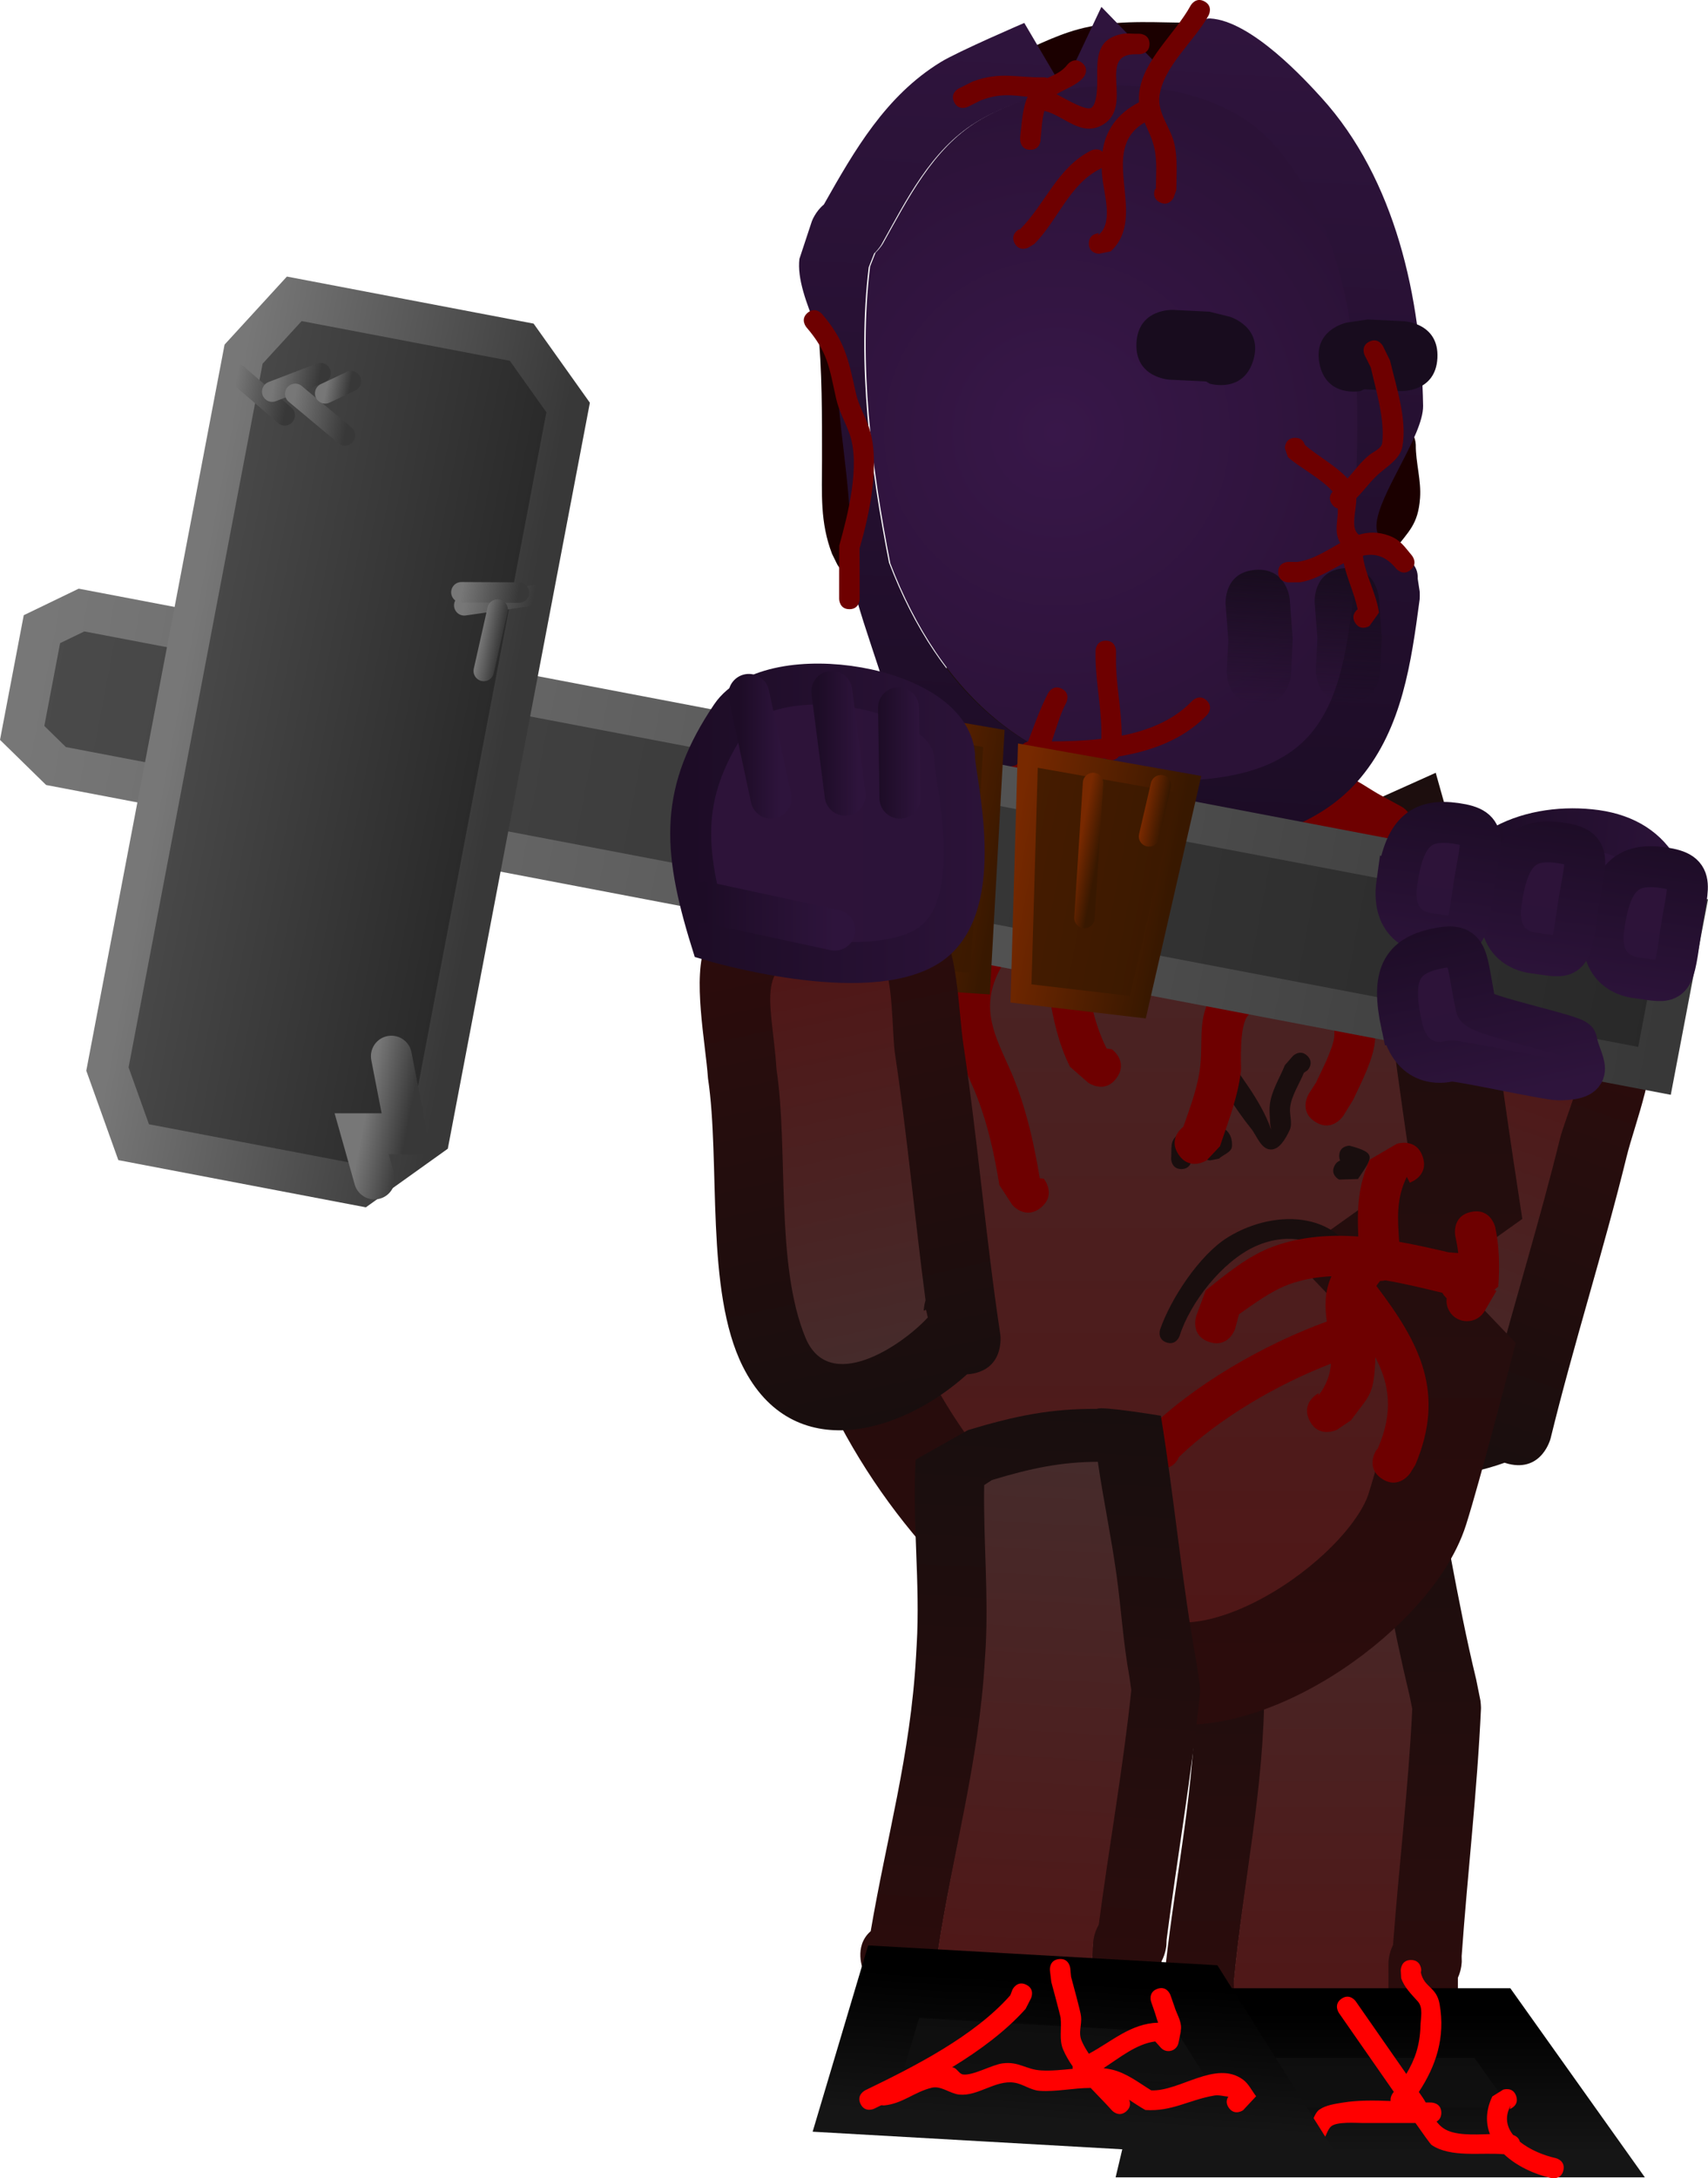 <svg version="1.1" xmlns="http://www.w3.org/2000/svg" xmlns:xlink="http://www.w3.org/1999/xlink" width="208.618" height="265.901" viewBox="0,0,208.618,265.901"><defs><linearGradient x1="355.717" y1="86.683" x2="383.651" y2="89.477" gradientUnits="userSpaceOnUse" id="color-1"><stop offset="0" stop-color="#2d1339"/><stop offset="1" stop-color="#2c1339"/></linearGradient><linearGradient x1="355.717" y1="86.683" x2="383.651" y2="89.477" gradientUnits="userSpaceOnUse" id="color-2"><stop offset="0" stop-color="#1d0c26"/><stop offset="1" stop-color="#2e143c"/></linearGradient><linearGradient x1="345.909" y1="153.818" x2="368.31" y2="90.756" gradientUnits="userSpaceOnUse" id="color-3"><stop offset="0" stop-color="#180e0e"/><stop offset="1" stop-color="#2e0c0c"/></linearGradient><linearGradient x1="348.511" y1="146.174" x2="365.262" y2="99.018" gradientUnits="userSpaceOnUse" id="color-4"><stop offset="0" stop-color="#462b2b"/><stop offset="1" stop-color="#501616"/></linearGradient><linearGradient x1="372.435" y1="92.064" x2="379.137" y2="92.064" gradientUnits="userSpaceOnUse" id="color-5"><stop offset="0" stop-color="#1d0c26"/><stop offset="1" stop-color="#2e143c"/></linearGradient><linearGradient x1="337.505" y1="145.483" x2="337.505" y2="229.384" gradientUnits="userSpaceOnUse" id="color-6"><stop offset="0" stop-color="#180e0e"/><stop offset="1" stop-color="#2e0c0c"/></linearGradient><linearGradient x1="338.004" y1="154.9" x2="338.004" y2="221.369" gradientUnits="userSpaceOnUse" id="color-7"><stop offset="0" stop-color="#462b2b"/><stop offset="1" stop-color="#501616"/></linearGradient><linearGradient x1="350.498" y1="219.602" x2="350.498" y2="236.657" gradientUnits="userSpaceOnUse" id="color-8"><stop offset="0" stop-color="#0d0d0d"/><stop offset="1" stop-color="#111111"/></linearGradient><linearGradient x1="350.498" y1="219.602" x2="350.498" y2="236.657" gradientUnits="userSpaceOnUse" id="color-9"><stop offset="0" stop-color="#000000"/><stop offset="1" stop-color="#151515"/></linearGradient><linearGradient x1="315.272" y1="43.825" x2="315.272" y2="178.193" gradientUnits="userSpaceOnUse" id="color-10"><stop offset="0" stop-color="#462b2b"/><stop offset="1" stop-color="#501616"/></linearGradient><linearGradient x1="315.462" y1="43.825" x2="315.462" y2="178.193" gradientUnits="userSpaceOnUse" id="color-11"><stop offset="0" stop-color="#190e0e"/><stop offset="1" stop-color="#2b0c0c"/></linearGradient><linearGradient x1="314.316" y1="-23.979" x2="309.344" y2="77.057" gradientUnits="userSpaceOnUse" id="color-12"><stop offset="0" stop-color="#2f143d"/><stop offset="1" stop-color="#1c0c25"/></linearGradient><radialGradient cx="305.522" cy="26.699" r="42.252" gradientUnits="userSpaceOnUse" id="color-13"><stop offset="0" stop-color="#381749"/><stop offset="1" stop-color="#2b1237"/></radialGradient><linearGradient x1="330.522" y1="43.451" x2="329.714" y2="59.878" gradientUnits="userSpaceOnUse" id="color-14"><stop offset="0" stop-color="#180c1e"/><stop offset="1" stop-color="#180c1e" stop-opacity="0"/></linearGradient><linearGradient x1="341.404" y1="43.241" x2="340.595" y2="59.669" gradientUnits="userSpaceOnUse" id="color-15"><stop offset="0" stop-color="#180c1e"/><stop offset="1" stop-color="#180c1e" stop-opacity="0"/></linearGradient><linearGradient x1="305.145" y1="145.457" x2="300.548" y2="226.365" gradientUnits="userSpaceOnUse" id="color-16"><stop offset="0" stop-color="#180e0e"/><stop offset="1" stop-color="#2e0c0c"/></linearGradient><linearGradient x1="305.271" y1="152.029" x2="301.501" y2="218.391" gradientUnits="userSpaceOnUse" id="color-17"><stop offset="0" stop-color="#462b2b"/><stop offset="1" stop-color="#501616"/></linearGradient><linearGradient x1="314.568" y1="216.208" x2="313.601" y2="233.235" gradientUnits="userSpaceOnUse" id="color-18"><stop offset="0" stop-color="#0d0d0d"/><stop offset="1" stop-color="#111111"/></linearGradient><linearGradient x1="314.568" y1="216.208" x2="313.601" y2="233.235" gradientUnits="userSpaceOnUse" id="color-19"><stop offset="0" stop-color="#000000"/><stop offset="1" stop-color="#151515"/></linearGradient><linearGradient x1="180.336" y1="57.023" x2="380.311" y2="95.132" gradientUnits="userSpaceOnUse" id="color-20"><stop offset="0" stop-color="#4a4a4a"/><stop offset="1" stop-color="#282828"/></linearGradient><linearGradient x1="180.336" y1="57.023" x2="380.311" y2="95.132" gradientUnits="userSpaceOnUse" id="color-21"><stop offset="0" stop-color="#777777"/><stop offset="1" stop-color="#383838"/></linearGradient><linearGradient x1="197.824" y1="60.939" x2="237.272" y2="68.456" gradientUnits="userSpaceOnUse" id="color-22"><stop offset="0" stop-color="#4a4a4a"/><stop offset="1" stop-color="#282828"/></linearGradient><linearGradient x1="197.824" y1="60.939" x2="237.272" y2="68.456" gradientUnits="userSpaceOnUse" id="color-23"><stop offset="0" stop-color="#777777"/><stop offset="1" stop-color="#383838"/></linearGradient><linearGradient x1="205.022" y1="21.46" x2="211.561" y2="22.706" gradientUnits="userSpaceOnUse" id="color-24"><stop offset="0" stop-color="#777777"/><stop offset="1" stop-color="#383838"/></linearGradient><linearGradient x1="209.98" y1="20.059" x2="215.262" y2="21.065" gradientUnits="userSpaceOnUse" id="color-25"><stop offset="0" stop-color="#777777"/><stop offset="1" stop-color="#383838"/></linearGradient><linearGradient x1="212.124" y1="23.855" x2="218.914" y2="25.149" gradientUnits="userSpaceOnUse" id="color-26"><stop offset="0" stop-color="#777777"/><stop offset="1" stop-color="#383838"/></linearGradient><linearGradient x1="216.335" y1="20.902" x2="219.102" y2="21.429" gradientUnits="userSpaceOnUse" id="color-27"><stop offset="0" stop-color="#777777"/><stop offset="1" stop-color="#383838"/></linearGradient><linearGradient x1="233.391" y1="46.398" x2="241.438" y2="47.931" gradientUnits="userSpaceOnUse" id="color-28"><stop offset="0" stop-color="#777777"/><stop offset="1" stop-color="#383838"/></linearGradient><linearGradient x1="232.898" y1="45.56" x2="239.688" y2="46.854" gradientUnits="userSpaceOnUse" id="color-29"><stop offset="0" stop-color="#777777"/><stop offset="1" stop-color="#383838"/></linearGradient><linearGradient x1="235.126" y1="51.81" x2="237.582" y2="52.279" gradientUnits="userSpaceOnUse" id="color-30"><stop offset="0" stop-color="#777777"/><stop offset="1" stop-color="#383838"/></linearGradient><linearGradient x1="279.309" y1="70.149" x2="288.866" y2="71.97" gradientUnits="userSpaceOnUse" id="color-31"><stop offset="0" stop-color="#777777"/><stop offset="1" stop-color="#383838"/></linearGradient><linearGradient x1="285.872" y1="71.269" x2="291.153" y2="72.276" gradientUnits="userSpaceOnUse" id="color-32"><stop offset="0" stop-color="#777777"/><stop offset="1" stop-color="#383838"/></linearGradient><linearGradient x1="288.59" y1="74.785" x2="296.638" y2="76.318" gradientUnits="userSpaceOnUse" id="color-33"><stop offset="0" stop-color="#777777"/><stop offset="1" stop-color="#383838"/></linearGradient><linearGradient x1="264.195" y1="72.872" x2="278.53" y2="75.604" gradientUnits="userSpaceOnUse" id="color-34"><stop offset="0" stop-color="#461c00"/><stop offset="1" stop-color="#3b1900"/></linearGradient><linearGradient x1="264.195" y1="72.872" x2="278.53" y2="75.604" gradientUnits="userSpaceOnUse" id="color-35"><stop offset="0" stop-color="#782900"/><stop offset="1" stop-color="#381800"/></linearGradient><linearGradient x1="281.129" y1="77.011" x2="298.733" y2="80.366" gradientUnits="userSpaceOnUse" id="color-36"><stop offset="0" stop-color="#461c00"/><stop offset="1" stop-color="#3b1900"/></linearGradient><linearGradient x1="281.129" y1="77.011" x2="298.733" y2="80.366" gradientUnits="userSpaceOnUse" id="color-37"><stop offset="0" stop-color="#782900"/><stop offset="1" stop-color="#381800"/></linearGradient><linearGradient x1="299.308" y1="80.085" x2="318.925" y2="83.823" gradientUnits="userSpaceOnUse" id="color-38"><stop offset="0" stop-color="#461c00"/><stop offset="1" stop-color="#3b1900"/></linearGradient><linearGradient x1="299.308" y1="80.085" x2="318.925" y2="83.823" gradientUnits="userSpaceOnUse" id="color-39"><stop offset="0" stop-color="#782900"/><stop offset="1" stop-color="#381800"/></linearGradient><linearGradient x1="284.71" y1="76" x2="287.979" y2="76.623" gradientUnits="userSpaceOnUse" id="color-40"><stop offset="0" stop-color="#782900"/><stop offset="1" stop-color="#381800"/></linearGradient><linearGradient x1="290.152" y1="83.162" x2="292.608" y2="83.63" gradientUnits="userSpaceOnUse" id="color-41"><stop offset="0" stop-color="#782900"/><stop offset="1" stop-color="#381800"/></linearGradient><linearGradient x1="308.176" y1="77.475" x2="310.632" y2="77.943" gradientUnits="userSpaceOnUse" id="color-42"><stop offset="0" stop-color="#782900"/><stop offset="1" stop-color="#381800"/></linearGradient><linearGradient x1="316.266" y1="72.631" x2="318.722" y2="73.099" gradientUnits="userSpaceOnUse" id="color-43"><stop offset="0" stop-color="#782900"/><stop offset="1" stop-color="#381800"/></linearGradient><linearGradient x1="267.692" y1="70.411" x2="270.148" y2="70.879" gradientUnits="userSpaceOnUse" id="color-44"><stop offset="0" stop-color="#782900"/><stop offset="1" stop-color="#381800"/></linearGradient><linearGradient x1="272.56" y1="81.112" x2="275.015" y2="81.58" gradientUnits="userSpaceOnUse" id="color-45"><stop offset="0" stop-color="#782900"/><stop offset="1" stop-color="#381800"/></linearGradient><linearGradient x1="273.717" y1="62.047" x2="276.173" y2="62.515" gradientUnits="userSpaceOnUse" id="color-46"><stop offset="0" stop-color="#782900"/><stop offset="1" stop-color="#381800"/></linearGradient><linearGradient x1="221.052" y1="109.899" x2="226.333" y2="110.906" gradientUnits="userSpaceOnUse" id="color-47"><stop offset="0" stop-color="#777777"/><stop offset="1" stop-color="#383838"/></linearGradient><linearGradient x1="286.424" y1="147.247" x2="272.315" y2="82.275" gradientUnits="userSpaceOnUse" id="color-48"><stop offset="0" stop-color="#180e0e"/><stop offset="1" stop-color="#2e0c0c"/></linearGradient><linearGradient x1="284.893" y1="139.345" x2="274.337" y2="90.734" gradientUnits="userSpaceOnUse" id="color-49"><stop offset="0" stop-color="#462b2b"/><stop offset="1" stop-color="#501616"/></linearGradient><linearGradient x1="379.524" y1="76.556" x2="376.371" y2="98.876" gradientUnits="userSpaceOnUse" id="color-50"><stop offset="0" stop-color="#2d1339"/><stop offset="1" stop-color="#2c1339"/></linearGradient><linearGradient x1="379.524" y1="76.556" x2="376.371" y2="98.876" gradientUnits="userSpaceOnUse" id="color-51"><stop offset="0" stop-color="#1d0c26"/><stop offset="1" stop-color="#2e143c"/></linearGradient><linearGradient x1="366.986" y1="73.529" x2="363.834" y2="95.849" gradientUnits="userSpaceOnUse" id="color-52"><stop offset="0" stop-color="#2d1339"/><stop offset="1" stop-color="#2c1339"/></linearGradient><linearGradient x1="366.986" y1="73.529" x2="363.834" y2="95.849" gradientUnits="userSpaceOnUse" id="color-53"><stop offset="0" stop-color="#1d0c26"/><stop offset="1" stop-color="#2e143c"/></linearGradient><linearGradient x1="354.232" y1="71.152" x2="351.08" y2="93.471" gradientUnits="userSpaceOnUse" id="color-54"><stop offset="0" stop-color="#2d1339"/><stop offset="1" stop-color="#2c1339"/></linearGradient><linearGradient x1="354.232" y1="71.152" x2="351.08" y2="93.471" gradientUnits="userSpaceOnUse" id="color-55"><stop offset="0" stop-color="#1d0c26"/><stop offset="1" stop-color="#2e143c"/></linearGradient><linearGradient x1="350.738" y1="86.646" x2="355.478" y2="108.683" gradientUnits="userSpaceOnUse" id="color-56"><stop offset="0" stop-color="#2d1339"/><stop offset="1" stop-color="#2c1339"/></linearGradient><linearGradient x1="350.738" y1="86.646" x2="355.478" y2="108.683" gradientUnits="userSpaceOnUse" id="color-57"><stop offset="0" stop-color="#1d0c26"/><stop offset="1" stop-color="#2e143c"/></linearGradient><linearGradient x1="260.648" y1="71.954" x2="303.175" y2="71.954" gradientUnits="userSpaceOnUse" id="color-58"><stop offset="0" stop-color="#2d1339"/><stop offset="1" stop-color="#2c1339"/></linearGradient><linearGradient x1="260.648" y1="71.954" x2="303.175" y2="71.954" gradientUnits="userSpaceOnUse" id="color-59"><stop offset="0" stop-color="#1d0c26"/><stop offset="1" stop-color="#2e143c"/></linearGradient><linearGradient x1="266.744" y1="64.987" x2="271.744" y2="64.987" gradientUnits="userSpaceOnUse" id="color-60"><stop offset="0" stop-color="#1d0c26"/><stop offset="1" stop-color="#2e143c"/></linearGradient><linearGradient x1="276.335" y1="64.625" x2="281.335" y2="64.625" gradientUnits="userSpaceOnUse" id="color-61"><stop offset="0" stop-color="#1d0c26"/><stop offset="1" stop-color="#2e143c"/></linearGradient><linearGradient x1="283.755" y1="65.802" x2="288.755" y2="65.802" gradientUnits="userSpaceOnUse" id="color-62"><stop offset="0" stop-color="#1d0c26"/><stop offset="1" stop-color="#2e143c"/></linearGradient><linearGradient x1="262.458" y1="85.708" x2="278.383" y2="85.708" gradientUnits="userSpaceOnUse" id="color-63"><stop offset="0" stop-color="#1d0c26"/><stop offset="1" stop-color="#2e143c"/></linearGradient></defs><g transform="translate(-176.422,26.11)"><g data-paper-data="{&quot;isPaintingLayer&quot;:true}" fill-rule="nonzero" stroke-linejoin="miter" stroke-miterlimit="10" stroke-dasharray="" stroke-dashoffset="0" style="mix-blend-mode: normal"><g><path d="M353.452,87.397c0.968,-9.685 9.496,-13 17.21,-12.229c7.714,0.771 10.978,6.206 10.009,15.891c-0.968,9.685 -4.655,11.603 -12.368,10.832c-7.714,-0.771 -15.82,-4.809 -14.851,-14.494z" fill="url(#color-1)" stroke="url(#color-2)" stroke-width="5" stroke-linecap="butt"/><g stroke="none" stroke-width="0.5" stroke-linecap="butt"><path d="M358.931,141.985c2.564,-9.665 5.504,-19.229 7.895,-28.971c0.567,-2.311 3.388,-8.661 2.886,-10.964c-0.393,-1.805 -3.038,-2.148 -4.734,-2.882c-9.917,-4.292 -9.165,1.48 -12.094,10.184c-2.322,9.491 -9.166,21.638 -9.134,31.307c0.025,7.471 10.281,5.401 14.644,3.369c0.057,-0.22 0.114,-0.441 0.172,-0.661l-0.364,-0.196c0,0 0.229,-0.568 0.728,-1.187zM360.188,152.445c-10.05,3.615 -23.957,2.299 -24.953,-11.33c-0.754,-10.316 6.977,-24.052 9.459,-34.137c1.37,-4.091 2.898,-12.174 5.981,-15.248c6.621,-6.602 24.331,-1.002 27.194,7.832c1.281,3.952 -1.788,11.52 -2.761,15.484c-2.838,11.562 -6.467,22.88 -9.289,34.41c0,0 -1.016,4.141 -5.157,3.125c-0.166,-0.041 -0.324,-0.086 -0.473,-0.137z" fill="url(#color-3)"/><path d="M358.218,143.342l0.331,-0.143c-0.058,0.22 -0.081,0.78 -0.138,1.001c-4.363,2.032 -14.731,4.073 -14.756,-3.398c-0.032,-9.669 6.863,-22.121 9.186,-31.613c2.929,-8.704 2.281,-14.471 12.198,-10.179c1.695,0.734 4.375,1.094 4.768,2.899c0.501,2.302 -2.285,8.683 -2.853,10.993c-2.391,9.742 -5.437,19.587 -8.001,29.252c-0.499,0.619 -0.735,1.188 -0.735,1.188z" data-paper-data="{&quot;noHover&quot;:false,&quot;origItem&quot;:[&quot;Path&quot;,{&quot;applyMatrix&quot;:true,&quot;segments&quot;:[[[616.01757,324.85208],[0.42222,0.19775],[-5.862,-0.10908]],[[598.41748,324.4053],[5.88139,0],[-1.39497,0]],[[591.77102,324.29391],[1.24103,-0.60726],[-0.97287,0.47604]],[[590.7917,327.39212],[0.18086,-1.06789],[-1.058,6.24707]],[[598.28123,332.85556],[-5.36576,-0.45131],[5.72909,-0.0041]],[[617.38488,333.68111],[-5.50117,1.3696],[4.2505,-1.05822]],[[617.25671,324.87154],[1.76693,2.20033],[-0.1335,-0.00169]],[[616.85624,324.86607],[0.13349,0.00196],[0,0]],[616.79521,325.10061]],&quot;closed&quot;:true}]}" fill="url(#color-4)"/></g><path d="M372.435,87.2l6.701,9.728" fill="none" stroke="url(#color-5)" stroke-width="5" stroke-linecap="round"/></g><g stroke-linecap="butt"><g><g data-paper-data="{&quot;index&quot;:null}" stroke="none" stroke-width="0.5"><path d="M319.316,220.746l-1.139,-2.235c0,0 -1.415,-2.83 0.631,-4.833c1.293,-11.555 3.625,-21.667 3.625,-33.78c0,0 0,-4.264 4.264,-4.264c4.264,0 4.264,4.264 4.264,4.264c0,0 0,4.264 -4.264,4.264c-4.264,0 -4.264,-4.264 -4.264,-4.264v-1.412c0.018,-7.57 -1.407,-14.976 -1.412,-22.589c0,0 0,-4.066 3.97,-4.257l2.602,-1.633c5.721,-2.074 10.28,-3.181 15.969,-3.473c0.478,-0.4 1.119,-0.727 1.976,-0.918c4.162,-0.925 5.087,3.237 5.087,3.237c2.218,9.982 3.69,20.116 6.099,30.039l0.508,2.521c0,0 0.039,0.197 0.058,0.513c0.029,0.316 0.02,0.516 0.02,0.516c-0.461,10.134 -1.64,20.124 -2.359,30.228l0.011,0.637c0,0 0,0.981 -0.471,2.002c0,1.372 0,2.744 0,4.116v4.108c0.067,1.447 -0.417,2.419 -1.065,3.071c-0.595,0.7 -1.524,1.263 -2.971,1.316c-12.517,1.058 -23.348,5.024 -31.138,-7.176zM345.962,213.31c0,0 0,-1.086 0.548,-2.163c0.71,-9.548 1.798,-18.999 2.256,-28.577l-0.331,-1.669c-2.063,-8.537 -3.454,-17.219 -5.209,-25.832c-4.495,0.277 -8.007,1.233 -12.72,2.953l-0.902,0.67c0.261,6.637 1.341,13.138 1.355,19.794v1.412c0,12.643 -2.647,23.572 -3.786,35.719l0.021,0.988c0,0 0,0.205 -0.045,0.526c4.363,5.943 11.645,3.969 18.812,2.795c0,-2.492 0,-5.358 0,-6.615z" fill="url(#color-6)"/><path d="M346.004,220.091c-7.167,1.174 -14.55,3.143 -18.913,-2.801c0.045,-0.321 0.044,-0.526 0.044,-0.526l-0.023,-0.988c1.139,-12.147 3.738,-23.365 3.738,-36.008l0.01,-1.42c-0.014,-6.656 -1.04,-13.183 -1.302,-19.82l0.907,-0.671c4.713,-1.72 8.293,-2.679 12.787,-2.956c1.755,8.614 3.259,17.367 5.323,25.904l0.342,1.688c-0.458,9.578 -1.638,19.266 -2.348,28.815c-0.548,1.076 -0.556,2.165 -0.556,2.165c0,1.257 -0.01,4.127 -0.01,6.618z" data-paper-data="{&quot;noHover&quot;:false,&quot;origItem&quot;:[&quot;Path&quot;,{&quot;applyMatrix&quot;:true,&quot;segments&quot;:[[[329.34589,196.45675],[0,0.36854],[0,0]],[[329.50667,195.82278],[-0.16078,0.31546],[0.20811,-2.79922]],[[330.16794,187.44507],[-0.13425,2.80784],[0,0]],[[330.07085,186.95568],[0,0],[-0.60488,-2.50272]],[[328.54369,179.3825],[0.51447,2.5252],[-1.31764,0.08123]],[[324.81473,180.24814],[1.38162,-0.50411],[0,0]],[[324.55041,180.44449],[0,0],[0.07662,1.9458]],[[324.94774,186.24748],[-0.00418,-1.95127],[0,0]],[[324.94774,186.66137],[0,0],[0,3.7065]],[[323.83783,197.13298],[0.33393,-3.56105],[0,0]],[323.84403,197.42249],[[323.83081,197.57676],[0.01322,-0.09403],[1.27911,1.74231]],[[329.34589,198.39616],[-2.10106,0.34423],[0,-0.73049]]],&quot;closed&quot;:true}]}" fill="url(#color-7)"/></g><path d="M318.062,235.424l3.462,-14.589h37.177l10.385,14.589z" fill="url(#color-8)" stroke="url(#color-9)" stroke-width="8.5"/></g><path d="M325.535,222.802c1.212,0.306 0.906,1.518 0.906,1.518l-0.313,0.978c0.922,2.037 2.575,6.792 5.008,7.554c0.843,0.264 2.532,-0.432 3.148,-0.621c0,0 1.197,-0.359 1.556,0.838c0.054,0.179 0.073,0.34 0.066,0.483c0.148,-0.078 0.284,-0.17 0.405,-0.276c0.571,-0.502 0.651,-1.465 1.285,-1.885c0.816,-0.542 1.85,-0.681 2.816,-0.839c1.85,-0.303 3.859,-0.28 5.863,-0.196c-0.072,-0.525 0.275,-0.97 0.275,-0.97c0.039,-0.05 0.077,-0.099 0.115,-0.149c-1.902,-2.731 -3.803,-5.461 -5.705,-8.192l-0.999,-1.435c0,0 -0.714,-1.026 0.311,-1.74c1.026,-0.714 1.74,0.311 1.74,0.311c1.779,2.555 4.116,5.91 6.177,8.869c1.043,-1.726 1.67,-3.506 1.728,-5.82c0.026,-1.015 0.36,-2.274 -0.319,-3.029c-0.781,-0.868 -1.674,-1.741 -2.036,-2.852l-0.048,-0.957c0,0 0,-1.25 1.25,-1.25c1.25,0 1.25,1.25 1.25,1.25l-0.048,0.271c0.409,1.886 1.912,1.705 2.293,3.87c0.714,4.061 -0.429,7.518 -2.538,10.718c0.148,0.212 0.292,0.42 0.433,0.622c0.146,0.21 0.28,0.432 0.407,0.66c0.221,0.004 0.44,0.006 0.657,0.006c0,0 1.25,0 1.25,1.25c0,0.598 -0.286,0.91 -0.584,1.072c0.231,0.304 0.494,0.577 0.809,0.799c1.305,0.92 3.644,0.804 5.712,0.734c-0.524,-1.344 -0.52,-2.89 0.29,-4.597l1.337,-0.832c0,0 1.186,-0.395 1.581,0.791c0.395,1.186 -0.791,1.581 -0.791,1.581l0.109,-0.422c-0.753,1.396 -0.476,2.601 0.306,3.583c0.267,0.091 0.692,0.312 0.818,0.816c1.254,1.026 3.021,1.713 4.374,2.008c0,0 1.22,0.271 0.949,1.491c-0.271,1.22 -1.491,0.949 -1.491,0.949c-2.072,-0.467 -4.231,-1.472 -5.758,-2.909c-2.782,-0.247 -6.503,0.458 -8.853,-1.134c-0.14,-0.095 -1.125,-1.48 -1.966,-2.68c-2.176,0.002 -4.352,0.004 -6.528,-0.001c-0.699,-0.002 -3.006,-0.175 -3.728,0.378c-0.568,0.435 -0.602,1.365 -1.171,1.799c-2.13,1.624 -5.07,1.098 -7.542,1.098l-1.009,-0.269c0,0 -1.186,-0.395 -0.791,-1.581c0.025,-0.074 0.053,-0.143 0.083,-0.205c-2.496,-2.045 -4.02,-6.296 -4.994,-8.779l0.382,-1.774c0,0 0.306,-1.212 1.518,-0.906z" fill="#ff0000" stroke="none" stroke-width="0.5"/></g><g stroke-linecap="butt"><path d="M290.632,70.167c8.282,-5.29 6.734,-23.118 16.556,-25.377c12.82,-2.949 28.229,13.645 28.229,13.645l-5.042,26.254l17.359,-7.795c0,0 3.141,11.147 4.308,16.202c0.248,5.106 3.557,26.727 3.557,26.727l-11.831,8.424l10.863,11.377c0,0 -3.471,13.348 -5.093,18.488c-3.263,10.337 -22.996,24.158 -34.05,18.944c-2.427,-1.145 -8.14,-6.208 -10.215,-7.976c-12.483,-9.463 -21.78,-22.493 -26.277,-37.872c-3.182,-10.883 -0.253,-26.45 -0.397,-37.823c-0.125,-9.845 -0.877,-11.543 1.944,-21.385c1.078,-0.246 9.54,9.725 9.54,9.725z" data-paper-data="{&quot;noHover&quot;:false,&quot;origItem&quot;:[&quot;Path&quot;,{&quot;applyMatrix&quot;:true,&quot;segments&quot;:[[[676.95363,327.53763],[0.52277,-0.13029],[-1.28111,4.82322]],[[677.42355,343.54993],[-0.15471,-4.79615],[0.17873,5.54086]],[[677.97299,361.88541],[-1.65452,-5.27281],[2.33812,7.45136]],[[691.0677,380.04187],[-6.17325,-4.49245],[1.0278,0.84204]],[[696.10429,383.8304],[-1.19344,-0.53461],[5.43667,2.43539]],[[712.45871,374.29465],[-1.49146,5.06858],[2.76649,-9.40165]],[[713.03049,342.71279],[0.65934,9.6801],[-2.73024,-10.85366]],[[690.81498,319.65452],[14.83008,-3.71801],[-4.76467,1.19454]],[[677.83852,327.16594],[3.98524,-2.65696],[0,0]]],&quot;closed&quot;:true}],&quot;index&quot;:null}" fill="url(#color-10)" stroke="url(#color-11)" stroke-width="12.5"/><path d="M303.579,121.282c-1.921,1.6 -3.521,-0.32 -3.521,-0.32l-1.569,-2.417c-0.626,-3.764 -1.352,-7.191 -2.732,-10.769c-1.438,-3.729 -3.698,-7.102 -3.438,-11.261c0.371,-5.934 4.502,-10.294 7.849,-14.857c0,0 0.137,-0.187 0.384,-0.405c-2.581,-4.177 -6.558,-7.151 -11.201,-8.769c-0.067,0.561 -0.363,1.168 -1.131,1.68c-2.08,1.387 -3.467,-0.693 -3.467,-0.693l-1.083,-4.812c2.97,-3.477 4.711,-4.217 9.276,-3.981c0,0 2.494,0.178 2.316,2.672c-0.067,0.94 -0.463,1.5 -0.93,1.833c5.72,2.87 10.273,7.602 12.647,13.889c2.327,6.164 1.598,12.835 4.604,18.798l0.65,0.107c0,0 2.034,1.453 0.581,3.487c-1.453,2.034 -3.487,0.581 -3.487,0.581l-2.216,-1.94c-2.834,-5.708 -2.525,-11.835 -4.293,-17.725c-1.904,2.343 -4.164,4.962 -5.028,7.61c-1.468,4.495 1.075,7.923 2.634,11.988c1.494,3.895 2.315,7.65 2.998,11.744l0.478,0.039c0,0 1.6,1.921 -0.32,3.521zM287.54,71.825l0.115,-0.094c-0.009,-0.007 -0.018,-0.014 -0.026,-0.021c-0.029,0.038 -0.058,0.076 -0.088,0.115z" fill="#6e0000" stroke="none" stroke-width="0.5"/><path d="M342.306,132.873c-1.25,0 -1.25,-1.25 -1.25,-1.25l0.132,0.205c-0.254,-0.514 -0.508,-1.027 -0.762,-1.541c-1.237,-5.12 -6.336,-6.238 -10.701,-4.247c-4.027,1.836 -7.911,6.814 -9.234,10.932c0,0 -0.395,1.186 -1.581,0.791c-1.186,-0.395 -0.791,-1.581 -0.791,-1.581c1.269,-3.698 4.804,-9.139 8.314,-11.284c5.867,-3.585 14.336,-3.249 16.338,4.522c0.218,0.43 0.436,0.86 0.653,1.29l0.132,0.913c0,0 0,1.25 -1.25,1.25z" fill="#190e0e" stroke="none" stroke-width="0.5"/><path d="M336.113,102.784c0.884,0.884 0,1.768 0,1.768l-0.431,0.288c-0.519,1.296 -1.563,2.863 -1.689,4.289c-0.08,0.903 0.333,1.9 -0.055,2.72c-0.473,1.002 -1.238,2.418 -2.344,2.357c-1.184,-0.065 -1.659,-1.698 -2.407,-2.618c-2.072,-2.55 -3.765,-5.558 -5.608,-8.279c0,0 -0.701,-1.035 0.334,-1.736c1.035,-0.701 1.736,0.334 1.736,0.334c2.133,3.149 4.743,6.24 6.006,9.8c0.073,0.206 -0.077,-0.431 -0.088,-0.649c-0.037,-0.744 -0.124,-1.492 -0.055,-2.234c0.16,-1.713 1.223,-3.344 1.849,-4.912l0.984,-1.127c0,0 0.884,-0.884 1.768,0z" fill="#190e0e" stroke="none" stroke-width="0.5"/><path d="M323.009,114.284c0,-0.184 0.027,-0.34 0.073,-0.474c-0.587,0.299 -1.19,0.768 -1.112,1.535c0,0 0,1.25 -1.25,1.25c-1.25,0 -1.25,-1.25 -1.25,-1.25c0.098,-1.943 -0.298,-2.317 1.696,-3.565c1.734,-1.086 5.94,-1.179 5.734,2.041c-0.047,0.729 -1.063,1.002 -1.594,1.503l-1.047,0.21c0,0 -1.25,0 -1.25,-1.25z" fill="#190e0e" stroke="none" stroke-width="0.5"/><path d="M318.807,82.284c2.08,-1.387 3.467,0.693 3.467,0.693l0.898,1.355c1.346,2.814 3.186,2 5.842,3.932c1.094,0.796 1.843,1.473 2.501,2.181c1.234,-0.548 2.46,-1.032 3.543,-1.46c-1.037,-3.573 -0.719,-7.7 -0.61,-11.441c-0.165,0.045 -0.326,0.095 -0.481,0.155l-1.09,0.289c0,0 -2.425,0.606 -3.032,-1.819c-0.367,-1.468 0.376,-2.269 1.02,-2.673c-0.583,-0.274 -1.143,-0.825 -1.28,-1.921c-0.31,-2.481 2.171,-2.791 2.171,-2.791c2.359,-0.292 6.311,-0.939 8.5,-0.351c1.809,0.485 3.313,1.748 4.969,2.622l2.32,1.265c0.801,0.417 1.347,1.254 1.347,2.219c0,1.239 -0.901,2.267 -2.083,2.465l-3.231,0.606l-0.006,-0.034c-0.074,0.023 -0.148,0.045 -0.223,0.066c-1.467,0.414 -2.727,0.355 -3.924,0.052c-0.162,3.532 -0.571,7.596 0.723,10.733c1.777,4.311 4.497,7.263 4.236,12.276c-0.123,2.371 -1.699,5.313 -2.685,7.435l-1.169,1.905c0,0 -1.325,2.12 -3.445,0.795c-2.12,-1.325 -0.795,-3.445 -0.795,-3.445l0.878,-1.37c0.55,-1.173 2.146,-4.234 2.227,-5.663c0.142,-2.493 -1.037,-4.694 -2.231,-6.837c-0.829,0.319 -1.793,0.682 -2.779,1.09c0.084,0.649 -0.08,1.434 -0.962,2.14c-1.404,1.123 -2.606,0.429 -3.17,-0.049c-0.528,0.353 -0.995,0.725 -1.373,1.118c-1.171,1.218 -0.838,6.275 -0.881,6.692c-0.332,3.187 -1.562,6.28 -2.566,9.293l-1.599,1.699c0,0 -2.08,1.387 -3.467,-0.693c-1.205,-1.807 0.207,-3.091 0.598,-3.397c0.841,-2.426 1.812,-4.952 2.07,-7.498c0.342,-3.388 -0.449,-6.387 1.984,-9.272c0.508,-0.602 1.153,-1.164 1.886,-1.687c-0.24,-0.203 -0.502,-0.41 -0.794,-0.625c-1.542,-1.134 -3.784,-1.104 -5.241,-2.346c-0.946,-0.806 -1.344,-2.091 -2.016,-3.137l-0.739,-1.101c0,0 -1.387,-2.08 0.693,-3.467z" fill="#6e0000" stroke="none" stroke-width="0.5"/><path d="M339.419,116.202c0.187,-0.374 0.436,-0.56 0.686,-0.643c-0.068,-0.153 -0.11,-0.339 -0.11,-0.568c0,-1.25 1.25,-1.25 1.25,-1.25c3.448,0.904 2.785,1.449 1.04,4.067l-2.307,0.071c0,0 -1.118,-0.559 -0.559,-1.677z" fill="#190e0e" stroke="none" stroke-width="0.5"/><path d="M350.195,115.092c0.791,2.372 -1.581,3.162 -1.581,3.162l-0.363,-0.71c-1.309,2.661 -1.126,5.138 -0.926,7.93c2.044,0.364 4.072,0.825 6.058,1.288l1.153,0.086c-0.083,-0.69 -0.206,-1.376 -0.357,-2.051c0,0 -0.524,-2.445 1.921,-2.968c2.445,-0.524 2.968,1.921 2.968,1.921c0.486,2.35 0.54,4.799 0.355,7.192l-0.472,0.387l0.241,0.141l-1.409,2.415c-0.428,0.764 -1.245,1.281 -2.183,1.281c-1.381,0 -2.5,-1.119 -2.5,-2.5c0,-0.101 0.006,-0.201 0.018,-0.3c-0.211,-0.197 -0.382,-0.42 -0.523,-0.664c-2.236,-0.544 -4.585,-1.122 -6.957,-1.524c-0.177,0.04 -0.372,0.066 -0.585,0.074c-0.021,0.001 -0.042,0.001 -0.063,0.002c-0.171,0.205 -0.322,0.408 -0.455,0.609c5.349,7.017 8.459,13.068 4.767,21.822l-0.627,1.016c0,0 -1.387,2.08 -3.467,0.693c-2.08,-1.387 -0.693,-3.467 -0.693,-3.467l0.192,-0.212c1.948,-4.458 1.431,-7.851 -0.308,-11.167c0.005,0.255 0.002,0.515 -0.012,0.782c-0.21,3.986 -0.8,3.957 -2.954,6.935l-1.701,1.145c0,0 -2.236,1.118 -3.354,-1.118c-1.118,-2.236 1.118,-3.354 1.118,-3.354l-0.063,0.327c1.044,-1.323 1.458,-2.622 1.558,-3.919c-6.486,2.493 -13.625,6.63 -18.574,11.4c-0.28,0.679 -0.899,1.43 -2.269,1.43c-2.5,0 -2.5,-2.5 -2.5,-2.5l0.732,-1.972c5.8,-5.781 14.405,-10.695 22.1,-13.498c-0.231,-1.712 -0.295,-3.471 0.479,-5.323c0.029,-0.068 0.059,-0.135 0.091,-0.202c-1.807,0.083 -3.575,0.389 -5.261,1.016c-2.102,0.782 -4.216,2.342 -6.032,3.622l-0.484,1.797c0,0 -0.791,2.372 -3.162,1.581c-2.372,-0.791 -1.581,-3.162 -1.581,-3.162l1.153,-3.115c2.475,-1.999 5.227,-4.275 8.295,-5.383c3.351,-1.211 6.843,-1.461 10.347,-1.21c-0.134,-3.262 -0.08,-6.051 1.387,-9.378l3.321,-1.938c0,0 2.372,-0.791 3.162,1.581z" fill="#6e0000" stroke="none" stroke-width="0.5"/></g><g stroke="none" stroke-width="0.5" stroke-linecap="butt"><path d="M343.103,42.816c-2.236,-1.118 -1.118,-3.354 -1.118,-3.354l0.788,-1.468c2.758,-3.425 1.586,-5.501 1.575,-9.763c0,0 0,-2.5 2.5,-2.5c2.5,0 2.5,2.5 2.5,2.5c-0.006,2.162 0.681,4.308 0.52,6.464c-0.24,3.209 -1.354,4.001 -3.149,6.369l-0.263,0.634c0,0 -1.118,2.236 -3.354,1.118z" fill="#1b0000"/><path d="M298.582,66.408c0.15,-0.1 0.32,-0.192 0.514,-0.275c2.298,-0.985 3.283,1.313 3.283,1.313l0.84,1.97l1.031,2.836c0.11,0.282 0.17,0.588 0.17,0.909c0,1.381 -1.119,2.5 -2.5,2.5c-0.755,0 -1.432,-0.335 -1.891,-0.864l-1.83,-2.091l0.028,-0.025l-0.089,-0.047c-0.482,-0.838 -1.544,-1.479 -2.511,-1.451c0,0 -2.488,-0.249 -2.239,-2.736c0.249,-2.488 2.736,-2.239 2.736,-2.239c0.798,0.127 1.657,0.077 2.456,0.202z" fill="#1b0000"/><path d="M282.018,43.867c-2.236,1.118 -3.354,-1.118 -3.354,-1.118l-0.611,-1.241c-1.487,-3.87 -1.232,-7.341 -1.23,-11.438c0.003,-5.365 0.028,-10.964 -0.513,-16.304c0,0 -0.249,-2.488 2.239,-2.736c2.488,-0.249 2.736,2.239 2.736,2.239c0.545,5.509 0.535,11.266 0.538,16.802c0.002,3.352 -0.438,6.478 0.872,9.581l0.44,0.861c0,0 1.118,2.236 -1.118,3.354z" fill="#1b0000"/><path d="M305.103,-12.934c-1.15,-0.377 -2.299,-0.753 -3.449,-1.13c0,0 -0.237,-0.079 -0.536,-0.262c-0.532,0.158 -2.312,0.518 -3.096,-1.444c-0.928,-2.321 1.393,-3.25 1.393,-3.25c2.934,-1.171 5.626,-2.673 8.695,-3.511c4.087,-1.116 8.286,-0.88 12.469,-0.815l3.395,1.481c0,0 2.276,1.035 1.241,3.31c-1.035,2.276 -3.31,1.241 -3.31,1.241l-3.408,2.333c-3.392,0.073 -5.79,-3.62 -9.104,-2.718c-0.071,0.019 -0.142,0.039 -0.213,0.059l0.279,0.056c1.168,0.21 2.055,1.232 2.055,2.461c0,1.381 -1.119,2.5 -2.5,2.5c-0.074,0 -0.147,-0.003 -0.219,-0.009l-3.388,-0.261l0.01,-0.133z" fill="#1b0000"/><g><path d="M282.529,6.517c-1.438,11.821 0.194,24.39 2.478,36.062c6.016,15.737 17.368,26.87 35.308,26.424c5.611,-0.139 12.035,-1.173 15.873,-5.788c3.744,-4.501 4.378,-11.099 5.106,-16.725l-0.23,-2.382c0.338,-6.868 0.741,-13.685 0.648,-20.562c-0.117,-10.943 -2.619,-23.582 -10.22,-32.02c-8.057,-8.945 -25.857,-8.806 -35.848,-2.707c-5.533,3.377 -8.532,9.513 -11.555,14.91c0,0 -0.307,0.545 -0.895,1.1zM349.811,47.128c-1.015,7.579 -2.102,15.546 -7.173,21.666c-4.238,5.115 -10.495,7.313 -16.775,8.192c-9.878,1.383 -22.968,1.386 -22.968,1.386l-1.405,-10.074l-9.224,2.722c0,0 -5.612,-6.888 -7.31,-11.375c-0.848,-4.23 -5.674,-15.528 -4.877,-19.279c0.721,-3.39 -1.099,-13.934 -1.262,-17.905c-0.202,-4.913 -5.331,-12.174 -4.753,-16.969l1.512,-4.573c0,0 0.426,-1.203 1.471,-2.059c3.741,-6.617 7.546,-13.265 14.265,-17.385c2.168,-1.329 10.219,-4.784 10.219,-4.784l4.708,8.001l4.709,-9.962l7.76,8.01c0,0 3.017,-6.721 5.514,-6.595c5.066,0.255 11.809,7.699 13.591,9.657c9.076,9.97 12.225,24.607 12.427,37.634c0.047,3.632 -5.554,10.927 -5.694,14.542c-0.132,3.406 5.205,3.134 5.037,6.552l0.238,1.545c0,0 0.024,0.204 0.016,0.528c0.002,0.324 -0.025,0.528 -0.025,0.528z" data-paper-data="{&quot;index&quot;:null}" fill="url(#color-12)"/><path d="M283.365,4.726c0.588,-0.555 0.899,-1.105 0.899,-1.105c3.023,-5.397 6.087,-11.581 11.62,-14.958c9.991,-6.099 27.942,-6.23 35.999,2.715c7.6,8.438 10.189,21.209 10.306,32.152c0.094,6.877 -0.333,13.799 -0.671,20.667l0.225,2.39c-0.728,5.626 -1.409,12.27 -5.153,16.771c-3.838,4.615 -10.323,5.674 -15.934,5.813c-17.94,0.446 -29.472,-10.767 -35.488,-26.504c-2.284,-11.672 -3.909,-24.425 -2.472,-36.246z" data-paper-data="{&quot;noHover&quot;:false,&quot;origItem&quot;:[&quot;Path&quot;,{&quot;applyMatrix&quot;:true,&quot;segments&quot;:[[[671.09228,293.63325],[0,0],[-0.50118,6.96414]],[[673.5825,314.68052],[-1.67396,-6.76963],[3.97672,9.04261]],[[695.02141,329.13737],[-10.49315,0.77816],[3.28185,-0.24338]],[[704.15028,325.29034],[-2.11482,2.81329],[2.06259,-2.74382]],[[706.65855,315.34875],[-0.26422,3.31542],[0,0]],[[706.45502,313.96054],[0,0],[0,-4.03171]],[[706.24174,301.9005],[0.25297,4.02447],[-0.38383,-6.40502]],[[699.33412,283.4432],[4.6941,4.72241],[-4.97613,-5.00614]],[[678.26275,282.89097],[5.67532,-3.85953],[-3.14292,2.13736]],[[671.92541,291.95545],[1.61496,-3.24753],[0,0]],[[671.43327,292.62555],[0.3281,-0.342],[0,0]]],&quot;closed&quot;:true}],&quot;index&quot;:null}" fill="url(#color-13)"/><path d="M329.496,17.878c-1.236,4.081 -5.317,2.845 -5.317,2.845l-0.441,-0.267c-1.486,-0.073 -2.973,-0.146 -4.459,-0.219c0,0 -4.259,-0.21 -4.049,-4.468c0.21,-4.259 4.468,-4.049 4.468,-4.049c1.486,0.073 2.973,0.146 4.459,0.219l2.495,0.623c0,0 4.081,1.236 2.844,5.317z" data-paper-data="{&quot;index&quot;:null}" fill="#180c1e"/><path d="M329.994,59.892c-3.926,-0.193 -3.733,-4.119 -3.733,-4.119l0.192,-3.752c-0.112,-1.45 -0.224,-2.901 -0.335,-4.351c0,0 -0.295,-3.919 3.624,-4.215c3.92,-0.295 4.215,3.624 4.215,3.624c0.119,1.613 0.238,3.226 0.357,4.84l-0.201,4.241c0,0 -0.193,3.926 -4.119,3.733z" data-paper-data="{&quot;index&quot;:null}" fill="url(#color-14)"/><path d="M340.875,59.683c-3.926,-0.193 -3.733,-4.119 -3.733,-4.119l0.192,-3.752c-0.112,-1.45 -0.224,-2.901 -0.335,-4.351c0,0 -0.295,-3.92 3.624,-4.215c3.92,-0.295 4.215,3.624 4.215,3.624c0.119,1.613 0.238,3.226 0.357,4.84l-0.201,4.241c0,0 -0.193,3.926 -4.119,3.733z" data-paper-data="{&quot;index&quot;:null}" fill="url(#color-15)"/><path d="M337.586,18.276c-0.83,-4.182 3.353,-5.012 3.353,-5.012l2.544,-0.375c1.486,0.073 2.973,0.146 4.459,0.219c0,0 4.259,0.21 4.049,4.468c-0.21,4.259 -4.468,4.049 -4.468,4.049c-1.486,-0.073 -2.973,-0.146 -4.459,-0.219l-0.466,0.222c0,0 -4.182,0.83 -5.012,-3.353z" data-paper-data="{&quot;index&quot;:null}" fill="#180c1e"/></g><path d="M280.169,48.253c-1.25,0 -1.25,-1.25 -1.25,-1.25v-0.205c0,-2.105 -0.002,-4.209 0.012,-6.313c1.04,-3.714 2.596,-9.773 1.273,-13.576c-0.514,-1.477 -1.31,-2.806 -1.657,-4.369c-0.859,-3.863 -1.007,-5.644 -3.625,-8.698c0,0 -0.813,-0.949 0.136,-1.763c0.949,-0.813 1.763,0.136 1.763,0.136c2.825,3.296 3.236,5.594 4.153,9.722c0.336,1.511 1.154,2.787 1.617,4.227c1.373,4.268 0.034,10.503 -1.183,14.668c0.016,1.989 0.012,3.978 0.012,5.967v0.205c0,0 0,1.25 -1.25,1.25z" fill="#6e0000"/><path d="M311.483,52.098c1.25,0 1.25,1.25 1.25,1.25v0.819c-0.058,3.163 0.691,6.267 0.695,9.527c3.217,-0.637 6.224,-1.836 8.428,-4.067l0.205,-0.205c0,0 0.884,-0.884 1.768,0c0.884,0.884 0,1.768 0,1.768l-0.205,0.205c-2.853,2.825 -6.603,4.177 -10.552,4.834c-0.196,0.266 -0.53,0.495 -1.099,0.438c-0.255,-0.025 -0.452,-0.098 -0.604,-0.197c-2.507,0.297 -5.054,0.364 -7.467,0.392c-0.516,1.052 -1.141,1.942 -1.959,2.467c-1.974,1.266 -6.045,1.023 -8.371,1.605c0,0 -1.213,0.303 -1.516,-0.91c-0.303,-1.213 0.91,-1.516 0.91,-1.516c1.763,-0.441 3.52,-0.935 5.342,-1.058c0.518,-0.035 1.697,0.143 2.25,-0.202c0.318,-0.199 0.538,-0.493 0.708,-0.832c-0.143,-0.182 -0.242,-0.435 -0.242,-0.788c0,-0.86 0.592,-1.128 0.961,-1.212c0.737,-1.879 1.331,-3.667 2.241,-5.487l0.205,-0.409c0,0 0.559,-1.118 1.677,-0.559c1.118,0.559 0.559,1.677 0.559,1.677l-0.205,0.409c-0.576,1.153 -1.033,2.763 -1.574,4.345c1.944,-0.009 4.007,-0.075 6.048,-0.312c0.118,-3.418 -0.657,-6.569 -0.702,-9.913v-0.819c0,0 0,-1.25 1.25,-1.25z" fill="#6e0000"/><path d="M343.675,15.593c1.12,-0.555 1.675,0.565 1.675,0.565l0.853,1.74c0.744,3.17 2.124,7.251 1.503,10.528c-0.242,1.279 -1.492,2.18 -2.509,2.991c-1.228,0.979 -2.046,2.217 -3.108,3.286c-0.002,1.583 -0.782,3.627 0.301,4.461c1.129,-0.336 2.334,-0.39 3.709,0.119c1.388,0.514 1.883,1.362 2.776,2.418c0,0 0.8,0.96 -0.16,1.761c-0.96,0.8 -1.761,-0.16 -1.761,-0.16c-1.308,-1.599 -2.666,-1.886 -4.071,-1.577c0.305,2.398 1.606,4.479 1.97,6.945l-1.158,1.626c0,0 -1.04,0.693 -1.733,-0.347c-0.588,-0.882 0.071,-1.515 0.285,-1.687c-0.411,-1.972 -1.282,-3.694 -1.698,-5.62c-1.722,0.882 -3.508,2.052 -5.352,2.324l-1.405,0.013c0,0 -1.25,0 -1.25,-1.25c0,-1.25 1.25,-1.25 1.25,-1.25l1.051,0.013c1.97,-0.27 3.61,-1.399 5.277,-2.318c-0.81,-1.4 -0.247,-2.7 -0.289,-4.209c-0.25,-0.056 -0.51,-0.211 -0.735,-0.547c-0.462,-0.693 -0.155,-1.231 0.102,-1.514c-1.187,-1.473 -4.439,-3.202 -5.472,-4.231l-0.366,-1.089c0,0 0,-1.25 1.25,-1.25c0.782,0 1.074,0.489 1.184,0.855c1.433,1.285 3.819,2.561 5.221,4.11c0.862,-0.952 1.592,-2.014 2.657,-2.864c0.571,-0.455 1.51,-0.786 1.584,-1.512c0.302,-2.978 -0.751,-6.303 -1.407,-9.183l-0.739,-1.472c0,0 -0.555,-1.12 0.565,-1.675z" fill="#6e0000"/><path d="M300.337,3.559c-0.559,-1.118 0.559,-1.677 0.559,-1.677l0.084,0.029c3.162,-3.153 4.552,-7.543 8.716,-9.649c0,0 0.799,-0.4 1.384,0.152c0.375,-2.598 1.746,-4.62 4.462,-6.041c-0.027,-0.36 -0.022,-0.74 0.025,-1.149c0.468,-4.049 4.415,-7.226 6.281,-10.659c0,0 0.599,-1.097 1.696,-0.499c1.097,0.599 0.499,1.696 0.499,1.696c-1.698,3.102 -5.496,6.195 -5.999,9.808c-0.297,2.13 1.373,3.875 1.825,5.903c0.402,1.805 0.234,3.758 0.234,5.589l-0.337,0.968c0,0 -0.559,1.118 -1.677,0.559c-1.118,-0.559 -0.559,-1.677 -0.559,-1.677l0.073,0.15c0,-1.637 0.182,-3.439 -0.176,-5.053c-0.267,-1.207 -0.778,-2.179 -1.203,-3.168c-5.89,3.45 0.594,11.4 -4.144,15.731l-1.414,0.29c0,0 -1.25,0 -1.25,-1.25c0,-1.25 1.25,-1.25 1.25,-1.25l-0.186,0.29c1.992,-1.392 0.808,-4.974 0.583,-7.074c-0.043,-0.405 -0.071,-0.8 -0.083,-1.185c-0.095,0.069 -0.164,0.103 -0.164,0.103c-3.783,1.865 -5.182,6.289 -8.066,9.181l-0.734,0.439c0,0 -1.118,0.559 -1.677,-0.559z" fill="#6e0000"/><path d="M292.969,-13.633c-0.559,-1.118 0.559,-1.677 0.559,-1.677l1.697,-0.846c3.387,-1.267 5.438,-0.443 8.686,-0.514c0,0 0.205,0 0.449,0.083c0.877,-0.413 1.774,-0.748 2.463,-1.661c0,0 0.781,-0.976 1.757,-0.195c0.976,0.781 0.195,1.757 0.195,1.757c-0.817,0.983 -2.237,1.415 -3.301,2.079c1.362,0.714 3.676,2.085 4.264,1.646c0.723,-0.539 0.705,-2.715 0.7,-3.482c-0.018,-2.626 -0.085,-4.934 3.096,-5.532c0.535,-0.1 1.089,-0.011 1.633,-0.016h0.409c0,0 1.25,0 1.25,1.25c0,1.25 -1.25,1.25 -1.25,1.25h-0.409c-4.866,-0.064 -0.207,6.275 -3.985,8.571c-2.687,1.633 -4.792,-1.094 -7.165,-1.65c0,0 -0.014,-0.003 -0.037,-0.011c-0.311,1.11 -0.337,2.424 -0.466,3.456l0.01,0.05c0,0 0,1.25 -1.25,1.25c-1.25,0 -1.25,-1.25 -1.25,-1.25l0.01,-0.36c0.191,-1.526 0.24,-3.397 0.906,-4.862c-1.903,-0.194 -3.371,-0.449 -5.715,0.432l-1.578,0.791c0,0 -1.118,0.559 -1.677,-0.559z" fill="#6e0000"/></g><g stroke-linecap="butt"><g><g data-paper-data="{&quot;index&quot;:null}" stroke="none" stroke-width="0.5"><path d="M282.878,216.709l-1.011,-2.296c0,0 -1.252,-2.906 0.904,-4.79c1.946,-11.463 4.848,-21.426 5.536,-33.52c0,0 0.242,-4.257 4.499,-4.015c4.257,0.242 4.015,4.499 4.015,4.499c0,0 -0.242,4.257 -4.499,4.015c-4.257,-0.242 -4.015,-4.499 -4.015,-4.499l0.08,-1.41c0.448,-7.557 -0.555,-15.032 -0.128,-22.632l6.402,-3.609c5.829,-1.746 10.06,-2.615 15.756,-2.583c0.5,-0.372 7.797,0.84 7.797,0.84c1.649,10.092 2.543,20.293 4.386,30.337l0.364,2.545c0,0 0.028,0.199 0.029,0.516c0.011,0.317 -0.009,0.517 -0.009,0.517c-1.035,10.091 -2.779,19.999 -4.07,30.046l-0.025,0.637c0,0 -0.056,0.979 -0.583,1.972c-0.078,1.37 -0.156,2.739 -0.233,4.109l-0.233,4.101c-0.015,1.449 -0.553,2.392 -1.238,3.006c-0.634,0.665 -1.593,1.174 -3.041,1.146c-12.557,0.346 -23.596,3.692 -30.681,-8.931zM309.903,210.796c0,0 0.062,-1.085 0.67,-2.128c1.25,-9.493 2.872,-18.866 3.873,-28.403l-0.236,-1.685c-1.576,-8.64 -2.472,-17.387 -3.736,-26.086c-4.503,0.022 -8.064,0.777 -12.867,2.227l-0.938,0.618c-0.116,6.641 0.594,13.193 0.23,19.839l-0.08,1.41c-0.717,12.623 -3.98,23.384 -5.806,35.447l-0.035,0.987c0,0 -0.012,0.205 -0.075,0.523c4.019,6.181 11.401,4.623 18.623,3.858c0.141,-2.488 0.304,-5.35 0.375,-6.605z" fill="url(#color-16)"/><path d="M309.56,217.569c-7.222,0.766 -14.705,2.312 -18.724,-3.869c0.063,-0.318 0.074,-0.523 0.074,-0.523l0.033,-0.988c1.826,-12.063 5.057,-23.115 5.774,-35.738l0.091,-1.417c0.363,-6.646 -0.291,-13.221 -0.175,-19.862l0.944,-0.619c4.803,-1.449 8.432,-2.204 12.935,-2.226c0.66,4.545 1.634,9.147 2.271,13.716c0.583,4.176 0.821,8.322 1.573,12.448l0.246,1.705c-1,9.536 -2.728,19.142 -3.978,28.635c-0.609,1.043 -0.678,2.13 -0.678,2.13c-0.071,1.255 -0.244,4.119 -0.385,6.607z" data-paper-data="{&quot;noHover&quot;:false,&quot;origItem&quot;:[&quot;Path&quot;,{&quot;applyMatrix&quot;:true,&quot;segments&quot;:[[[656.20845,399.25981],[0,0.73707],[0,0]],[[656.53001,397.99186],[-0.32156,0.63093],[0.41621,-5.59843]],[[657.85254,381.23645],[-0.26849,5.61568],[0,0]],[[657.65836,380.25767],[0,0],[-1.20977,-5.00543]],[[654.60405,365.11129],[1.02893,5.0504],[-2.63528,0.16247]],[[647.14612,366.84258],[2.76323,-1.00821],[0,0]],[[646.61747,367.23529],[0,0],[0.15324,3.89159]],[[647.41214,378.84126],[-0.00836,-3.90254],[0,0]],[[647.41214,379.66904],[0,0],[0,7.413]],[[645.19232,400.61227],[0.66787,-7.12211],[0,0]],[645.20473,401.19129],[[645.17828,401.49982],[0.02645,-0.18806],[2.55822,3.48462]],[[656.20845,403.13861],[-4.20212,0.68846],[0,-1.46098]]],&quot;closed&quot;:true}]}" fill="url(#color-17)"/></g><path d="M281.288,230.164l4.284,-14.369l37.117,2.109l9.541,15.154z" fill="url(#color-18)" stroke="url(#color-19)" stroke-width="8.5"/></g><path d="M317.793,216.656c1.181,-0.411 1.591,0.77 1.591,0.77l0.484,1.392c0.268,0.905 0.875,1.773 0.805,2.714c-0.008,0.104 -0.023,0.206 -0.044,0.307l0.021,0.004l-0.282,1.401c-0.113,0.61 -0.664,1.055 -1.3,1.019c-0.345,-0.02 -0.649,-0.177 -0.862,-0.416l-0.682,-0.764c-2.292,0.296 -4.289,1.953 -6.318,3.265c0.322,0.036 0.643,0.088 0.964,0.16c1.831,0.408 3.306,1.591 4.862,2.549c3.488,0.153 7.869,-3.744 11.208,-1.317c0.698,0.508 1.071,1.355 1.606,2.033l-1.592,1.707c0,0 -1.019,0.724 -1.743,-0.295c-0.406,-0.571 -0.264,-1.049 -0.062,-1.359c-0.536,-0.047 -1.148,-0.234 -1.689,-0.143c-3.121,0.526 -5.163,1.98 -8.439,1.77c-0.654,-0.358 -1.316,-0.819 -1.995,-1.252c0.155,0.348 0.244,0.894 -0.325,1.402c-0.933,0.832 -1.765,-0.1 -1.765,-0.1c-0.81,-0.908 -1.719,-1.808 -2.598,-2.743c-2.095,-0.002 -4.201,0.496 -6.262,0.351c-1.08,-0.076 -2.018,-0.845 -3.089,-1c-2.292,-0.332 -4.395,1.674 -6.675,1.462c-1.152,-0.107 -2.242,-1.111 -3.368,-0.843c-2.139,0.508 -3.548,1.936 -5.815,2.162c0,0 -0.154,0.013 -0.359,-0.024c-0.293,0.143 -0.585,0.284 -0.873,0.424c0,0 -1.125,0.544 -1.669,-0.581c-0.544,-1.125 0.581,-1.669 0.581,-1.669c5.969,-2.886 13.284,-6.576 17.71,-11.591l0.269,-0.697c0,0 0.529,-1.132 1.662,-0.603c1.132,0.529 0.603,1.662 0.603,1.662l-0.665,1.3c-2.43,2.716 -5.608,5.067 -8.981,7.125c0.039,0.007 0.079,0.014 0.118,0.021c0.487,0.093 0.727,0.783 1.217,0.854c1.198,0.172 3.556,-1.187 4.816,-1.351c2.037,-0.265 2.851,0.757 4.743,0.862c1.273,0.07 2.555,-0.074 3.841,-0.197c-0.015,-0.106 -0.015,-0.204 -0.003,-0.296c-0.461,-0.659 -0.863,-1.347 -1.173,-2.076c-0.504,-1.186 -0.154,-2.574 -0.299,-3.855c-0.033,-0.29 -1.05,-4.043 -1.138,-4.368l-0.17,-1.426c0,0 -0.135,-1.243 1.107,-1.378c1.243,-0.135 1.378,1.107 1.378,1.107l0.099,1.049c0.202,0.753 1.141,4.182 1.212,4.785c0.142,1.202 -0.395,2.01 0.124,3.139c0.235,0.512 0.52,1.003 0.84,1.477c2.861,-1.53 5.1,-3.686 8.458,-3.795c-0.156,-0.391 -0.264,-0.827 -0.384,-1.187l-0.471,-1.353c0,0 -0.411,-1.181 0.77,-1.591z" fill="#ff0000" stroke="none" stroke-width="0.5"/></g><path d="M380.212,79.778c0,-0.69 0.56,-1.25 1.25,-1.25c0.69,0 1.25,0.56 1.25,1.25c0,0.69 -0.56,1.25 -1.25,1.25c-0.69,0 -1.25,-0.56 -1.25,-1.25z" fill="#1e0d28" stroke="none" stroke-width="0.5" stroke-linecap="butt"/><g><g><path d="M378.506,104.606l-195.241,-37.207l-4.136,-4.045l2.413,-12.662l4.836,-2.335l195.738,37.302z" fill="url(#color-20)" stroke="url(#color-21)" stroke-width="5" stroke-linecap="butt"/><path d="M220.524,118.609l-27.778,-5.294l-3.201,-8.929l16.63,-87.267l6.19,-6.753l27.778,5.294l5.672,7.971l-16.966,89.028z" fill="url(#color-22)" stroke="url(#color-23)" stroke-width="5" stroke-linecap="butt"/><path d="M211.202,24.592l-5.82,-5.018" fill="none" stroke="url(#color-24)" stroke-width="2.5" stroke-linecap="round"/><path d="M209.669,21.694l5.904,-2.263" fill="none" stroke="url(#color-25)" stroke-width="2.5" stroke-linecap="round"/><path d="M212.483,21.969l6.071,5.066" fill="none" stroke="url(#color-26)" stroke-width="2.5" stroke-linecap="round"/><path d="M219.293,20.423l-3.15,1.485" fill="none" stroke="url(#color-27)" stroke-width="2.5" stroke-linecap="round"/><path d="M233.127,47.781l8.575,-1.233" fill="none" stroke="url(#color-28)" stroke-width="2.5" stroke-linecap="round"/><path d="M239.808,46.225l-7.03,-0.037" fill="none" stroke="url(#color-29)" stroke-width="2.5" stroke-linecap="round"/><path d="M237.199,48.296l-1.689,7.497" fill="none" stroke="url(#color-30)" stroke-width="2.5" stroke-linecap="round"/><path d="M288.147,75.743l-4,-3.629l-4.119,-5.737" fill="none" stroke="url(#color-31)" stroke-width="2.5" stroke-linecap="round"/><path d="M285.608,72.653l5.808,-1.76" fill="none" stroke="url(#color-32)" stroke-width="2.5" stroke-linecap="round"/><path d="M296.207,78.582l-7.185,-6.06" fill="none" stroke="url(#color-33)" stroke-width="2.5" stroke-linecap="round"/><path d="M263.092,86.866l3.763,-27.952l12.503,0.037l-3.919,32.874z" fill="url(#color-34)" stroke="url(#color-35)" stroke-width="2.5" stroke-linecap="round"/><path d="M279.455,92.851l4.598,-31.181l13.761,2.362l-1.668,29.914z" fill="url(#color-36)" stroke="url(#color-37)" stroke-width="2.5" stroke-linecap="round"/><path d="M301.127,95.157l0.841,-29.03l19.664,3.487l-6.23,27.221z" fill="url(#color-38)" stroke="url(#color-39)" stroke-width="2.5" stroke-linecap="round"/><path d="M286.651,65.814l-0.613,20.994" fill="none" stroke="url(#color-40)" stroke-width="2.5" stroke-linecap="round"/><path d="M291.86,75.408l-0.96,15.976" fill="none" stroke="url(#color-41)" stroke-width="2.5" stroke-linecap="round"/><path d="M308.877,85.948l1.055,-16.479" fill="none" stroke="url(#color-42)" stroke-width="2.5" stroke-linecap="round"/><path d="M318.219,69.745l-1.45,6.239" fill="none" stroke="url(#color-43)" stroke-width="2.5" stroke-linecap="round"/><path d="M270.688,60.687l-3.535,19.916" fill="none" stroke="url(#color-44)" stroke-width="2.5" stroke-linecap="round"/><path d="M276.16,71.634l-4.744,19.425" fill="none" stroke="url(#color-45)" stroke-width="2.5" stroke-linecap="round"/><path d="M275.454,60.293l-1.018,3.976" fill="none" stroke="url(#color-46)" stroke-width="2.5" stroke-linecap="round"/><path d="M224.226,102.816l1.843,9.473l-5.473,-0l1.556,5.509" fill="none" stroke="url(#color-47)" stroke-width="5" stroke-linecap="round"/></g><g stroke="none" stroke-width="0.5" stroke-linecap="butt"><path d="M289.384,132.464c-1.307,-9.914 -2.228,-19.877 -3.724,-29.795c-0.355,-2.353 -0.163,-9.299 -1.503,-11.237c-1.05,-1.52 -3.627,-0.83 -5.474,-0.863c-10.804,-0.195 -7.912,4.857 -7.308,14.021c1.465,9.661 -0.241,23.498 3.468,32.427c2.866,6.899 11.563,1.082 14.824,-2.458c-0.031,-0.226 -0.062,-0.451 -0.093,-0.677l-0.411,-0.043c0,0 -0.005,-0.612 0.221,-1.375zM294.527,141.658c-7.919,7.168 -21.279,11.243 -27.387,-0.981c-4.623,-9.253 -2.702,-24.898 -4.244,-35.168c-0.29,-4.304 -1.953,-12.361 -0.272,-16.377c3.61,-8.625 22.119,-10.186 28.128,-3.106c2.688,3.167 2.73,11.334 3.339,15.37c1.776,11.772 2.727,23.62 4.506,35.356c0,0 0.636,4.216 -3.58,4.852c-0.169,0.025 -0.332,0.043 -0.49,0.054z" fill="url(#color-48)"/><path d="M289.241,133.99l0.251,-0.258c0.031,0.226 0.222,0.752 0.253,0.978c-3.261,3.54 -12.073,9.372 -14.939,2.473c-3.709,-8.929 -2.072,-23.069 -3.536,-32.73c-0.604,-9.164 -3.398,-14.25 7.406,-14.056c1.847,0.033 4.462,-0.653 5.513,0.866c1.34,1.938 1.191,8.899 1.546,11.252c1.496,9.919 2.426,20.182 3.734,30.096c-0.226,0.762 -0.228,1.378 -0.228,1.378z" data-paper-data="{&quot;noHover&quot;:false,&quot;origItem&quot;:[&quot;Path&quot;,{&quot;applyMatrix&quot;:true,&quot;segments&quot;:[[[616.01757,324.85208],[0.42222,0.19775],[-5.862,-0.10908]],[[598.41748,324.4053],[5.88139,0],[-1.39497,0]],[[591.77102,324.29391],[1.24103,-0.60726],[-0.97287,0.47604]],[[590.7917,327.39212],[0.18086,-1.06789],[-1.058,6.24707]],[[598.28123,332.85556],[-5.36576,-0.45131],[5.72909,-0.0041]],[[617.38488,333.68111],[-5.50117,1.3696],[4.2505,-1.05822]],[[617.25671,324.87154],[1.76693,2.20033],[-0.1335,-0.00169]],[[616.85624,324.86607],[0.13349,0.00196],[0,0]],[616.79521,325.10061]],&quot;closed&quot;:true}]}" fill="url(#color-49)"/></g><g stroke-width="5" stroke-linecap="butt"><path d="M372.326,87.049c0.871,-6.163 2.9,-7.857 7.198,-7.25c4.299,0.607 2.971,2.205 2.1,8.368c-0.871,6.163 -0.954,5.696 -5.253,5.089c-0.194,-0.027 -4.877,-0.322 -4.046,-6.207z" fill="url(#color-50)" stroke="url(#color-51)"/><path d="M359.788,84.022c0.871,-6.163 2.9,-7.857 7.198,-7.25c4.299,0.607 2.971,2.205 2.1,8.368c-0.871,6.163 -0.954,5.696 -5.253,5.089c-0.194,-0.027 -4.877,-0.322 -4.046,-6.207z" fill="url(#color-52)" stroke="url(#color-53)"/><path d="M347.034,81.644c0.871,-6.163 2.9,-7.857 7.198,-7.25c4.299,0.607 2.971,2.205 2.1,8.368c-0.871,6.163 -0.954,5.696 -5.253,5.089c-0.194,-0.027 -4.877,-0.322 -4.046,-6.207z" fill="url(#color-54)" stroke="url(#color-55)"/><path d="M347.601,98.978c-1.309,-6.085 0.011,-8.375 4.256,-9.288c4.244,-0.913 3.549,1.045 4.858,7.13c0.219,1.017 12.163,3.419 12.284,4.109c0.468,2.678 2.81,4.748 -2.198,4.774c-1.43,0.008 -12.476,-2.464 -13.261,-2.295c-0.192,0.041 -4.689,1.381 -5.938,-4.43z" fill="url(#color-56)" stroke="url(#color-57)"/></g><g stroke-width="5"><path d="M293.041,66.526c0,2.453 4.075,17.943 -3.112,22.725c-7.681,5.11 -26.656,-0.557 -26.656,-0.557c-3.6,-11.582 -3.71,-18.29 2.443,-27.416c4.888,-7.25 27.325,-3.697 27.325,5.248z" fill="url(#color-58)" stroke="url(#color-59)" stroke-linecap="butt"/><path d="M270.601,71.321l-2.714,-12.667" fill="none" stroke="url(#color-60)" stroke-linecap="round"/><path d="M278.021,58.292l1.629,12.667" fill="none" stroke="url(#color-61)" stroke-linecap="round"/><path d="M286.164,60.282l0.181,11.039" fill="none" stroke="url(#color-62)" stroke-linecap="round"/><path d="M278.383,87.427l-15.925,-3.438" fill="none" stroke="url(#color-63)" stroke-linecap="round"/></g></g></g></g></svg><!--rotationCenter:143.57778604323371:206.11045773606332-->